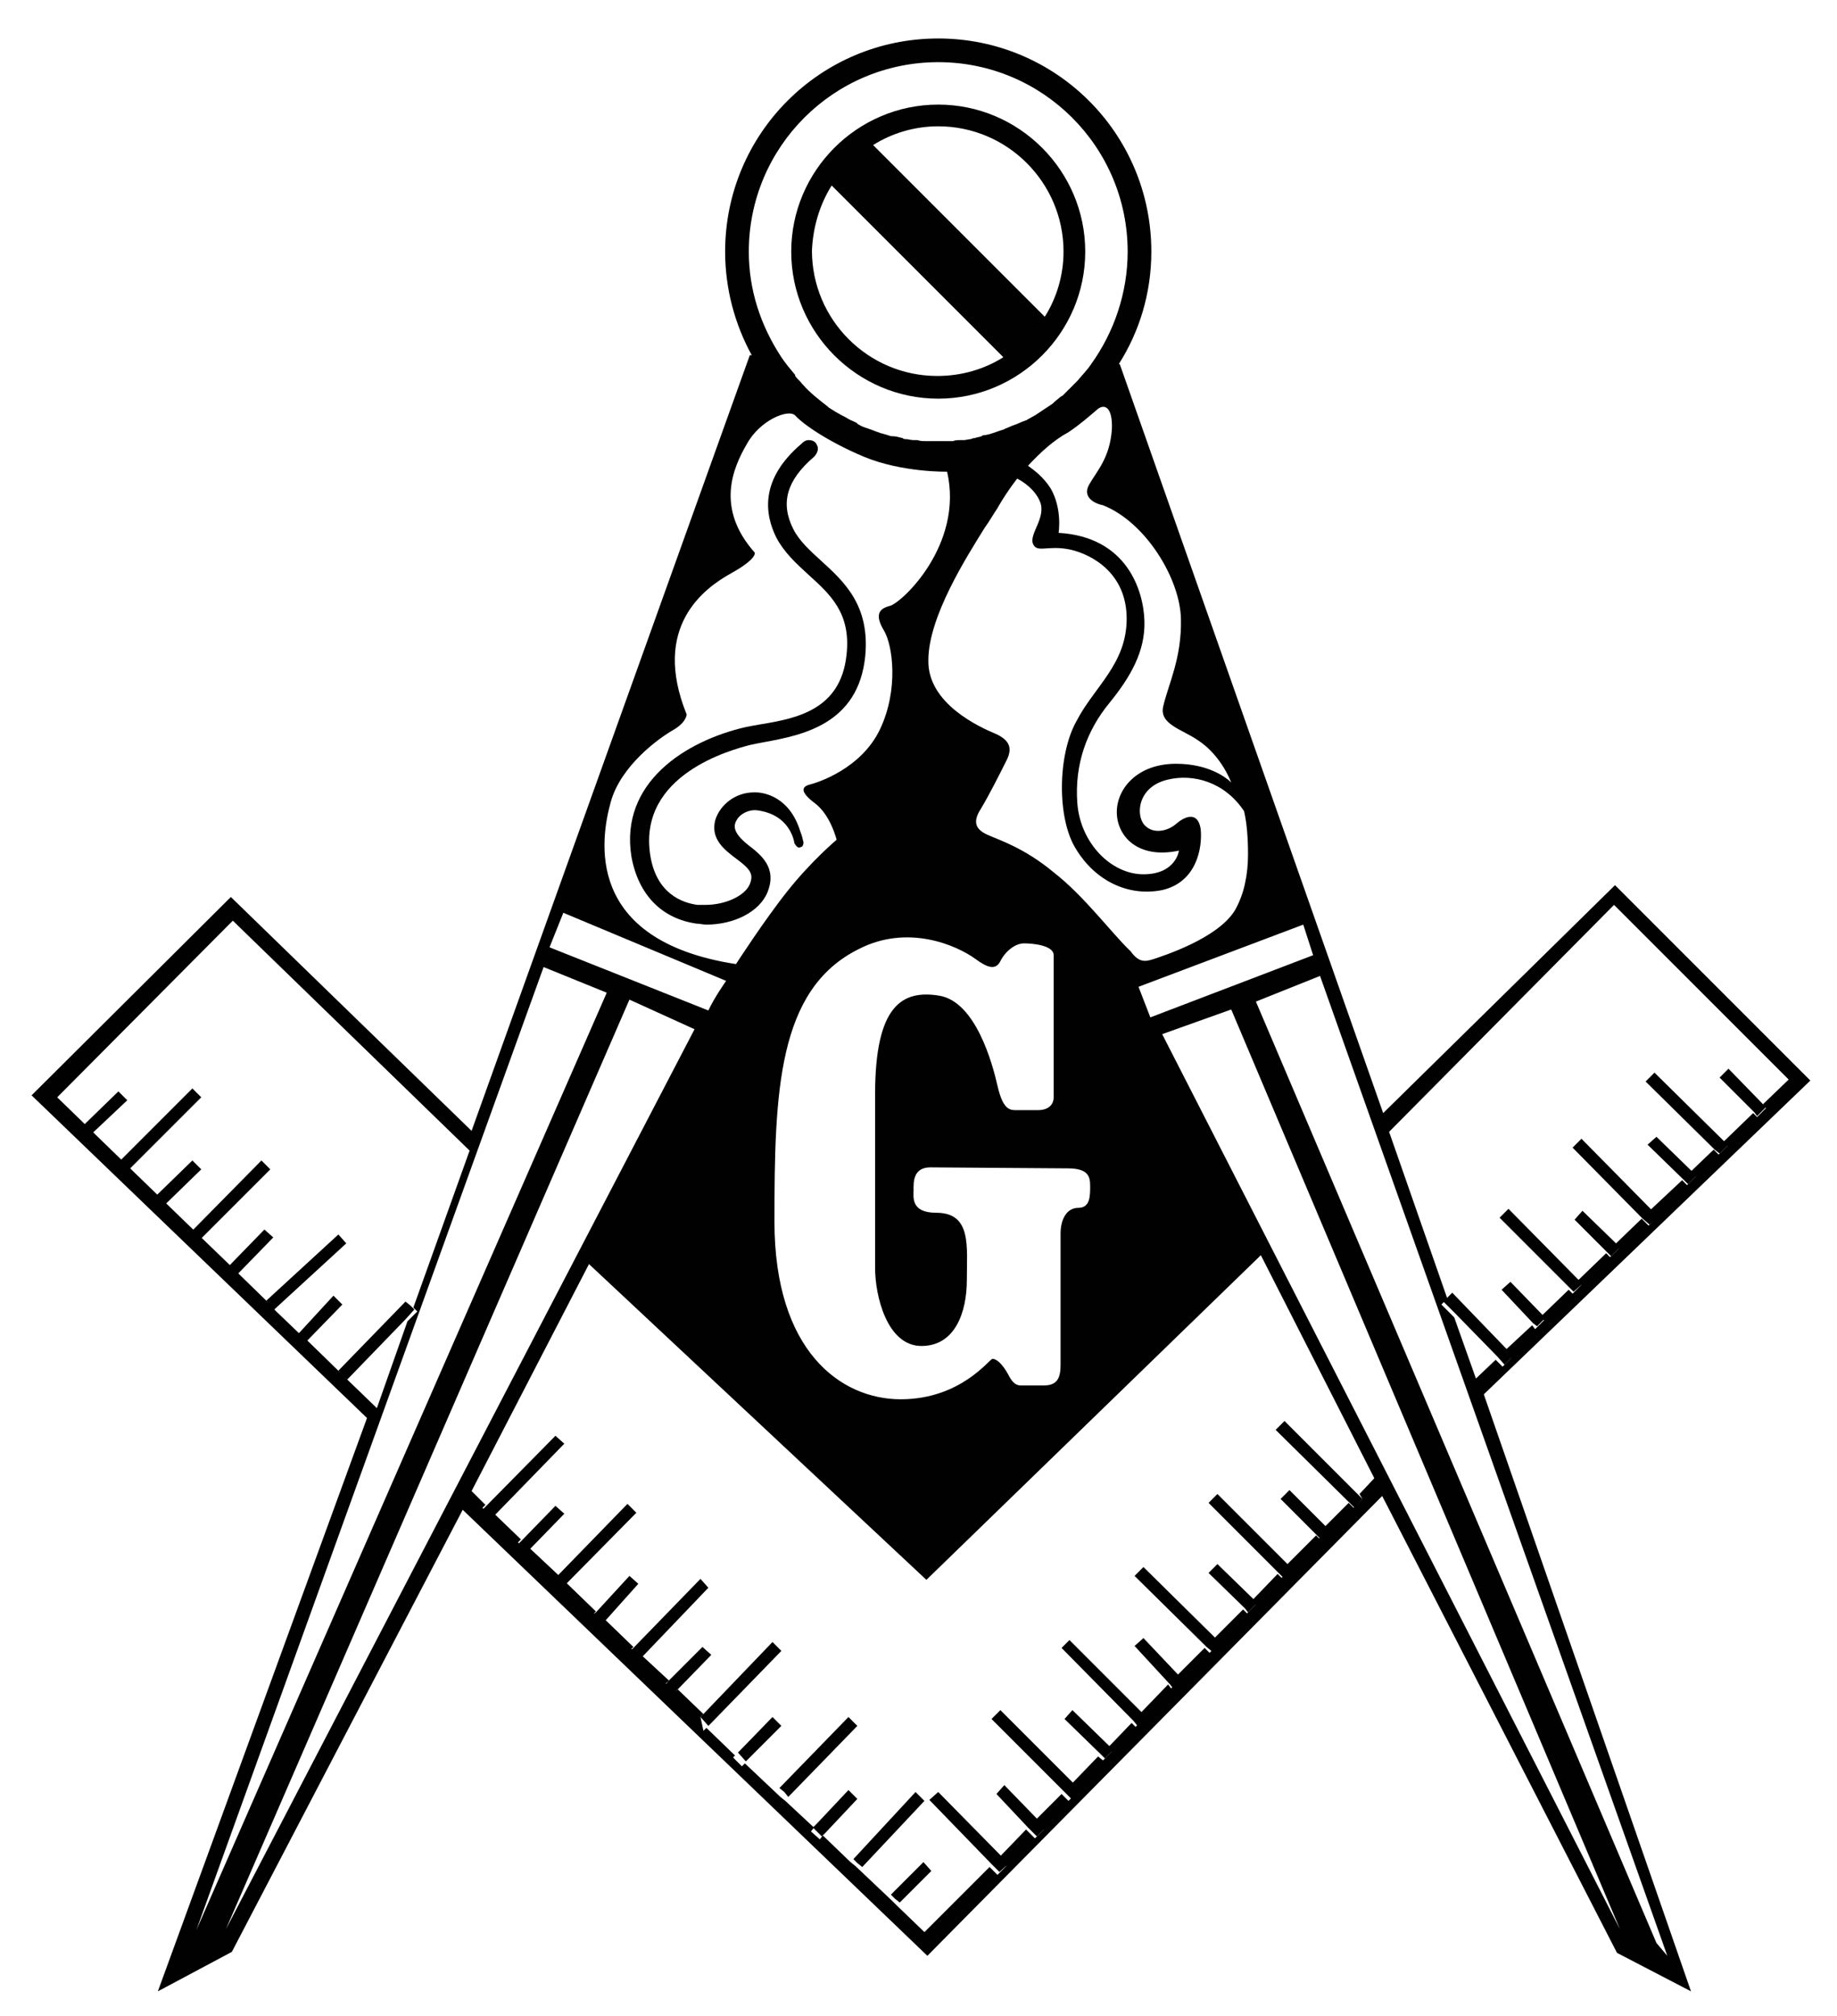 <?xml version="1.0" encoding="utf-8"?>
<!-- Generator: Adobe Illustrator 25.2.3, SVG Export Plug-In . SVG Version: 6.00 Build 0)  -->
<svg version="1.1" id="Layer_1" xmlns="http://www.w3.org/2000/svg" xmlns:xlink="http://www.w3.org/1999/xlink" x="0px" y="0px"
	 viewBox="0 0 186.2 204.3" style="enable-background:new 0 0 186.2 204.3;" xml:space="preserve">
<style type="text/css">
	.st0{fill:none;}
	.st1{fill:#010101;}
</style>
<g>
	<polygon class="st0" points="41.1,131.9 41.6,132.3 47.3,116.4 23.2,93.1 5.5,111.1 8.9,114.4 8.5,114 12,110.6 12.9,111.5 
		9.4,114.8 12.7,118 12.2,117.6 19.5,110.3 20.4,111.2 13.1,118.5 16.3,121.6 15.9,121.1 19.5,117.6 20.4,118.5 16.8,122 20,125.1 
		19.5,124.7 26.5,117.6 27.4,118.5 20.4,125.5 23.2,128.3 26.8,124.6 27.7,125.4 24.1,129.1 23.7,128.7 27.4,132.3 27,131.8 
		34.3,125.1 35.1,126 27.8,132.7 30.3,135.1 33.8,131.3 34.7,132.2 31.1,135.9 30.7,135.5 34.7,139.4 34.3,138.9 	"/>
	<polygon class="st0" points="147.2,131 152.7,136.7 155.4,134.1 152.2,130.7 153.1,129.9 156.3,133.2 159.1,130.5 152,123.4 
		152.9,122.5 160,129.7 162.9,126.9 159.6,123.6 160.4,122.7 163.8,126 166.5,123.5 159.4,116.3 160.3,115.4 167.4,122.6 
		170.6,119.5 167,116 167.9,115.2 171.5,118.7 173.8,116.5 166.8,109.6 167.7,108.7 174.7,115.6 177.8,112.7 174.3,109.2 
		175.2,108.3 178.7,111.9 181.3,109.4 163.6,91.7 141,114.4 146.9,131.3 	"/>
	<polygon class="st0" points="41.1,133.7 35.2,139.8 37.9,142.5 	"/>
	<polygon class="st0" points="116.6,103.1 133.1,96.8 132.1,93.6 115.4,99.9 	"/>
	<polygon class="st0" points="63.8,101.4 22.9,195.5 70.4,104.3 	"/>
	<polygon class="st0" points="55.1,98 20,195.5 61.5,100.5 	"/>
	<polygon class="st0" points="149.8,139.5 151.8,137.5 147.6,133.2 	"/>
	<path class="st0" d="M80.5,37.9C80.5,37.9,80.5,37.9,80.5,37.9c0.3,0.3,0.5,0.6,0.7,0.8c0,0,0.1,0.1,0.1,0.1
		c0.8,0.8,1.6,1.5,2.5,2.2c0,0,0.1,0.1,0.1,0.1c0.3,0.2,0.5,0.4,0.8,0.5c0.1,0,0.1,0.1,0.2,0.1c0.3,0.2,0.6,0.4,0.9,0.5c0,0,0,0,0,0
		c0.3,0.2,0.7,0.4,1,0.5c0,0,0.1,0,0.1,0.1c0.3,0.1,0.6,0.3,0.9,0.4c0.1,0,0.2,0.1,0.3,0.1c0.3,0.1,0.5,0.2,0.8,0.3
		c0.1,0,0.2,0.1,0.3,0.1c0.3,0.1,0.6,0.2,1,0.3c0,0,0.1,0,0.1,0c0.4,0.1,0.7,0.2,1.1,0.2c0.1,0,0.2,0,0.3,0.1c0.3,0,0.5,0.1,0.8,0.1
		c0.1,0,0.2,0,0.4,0c0.3,0,0.5,0.1,0.8,0.1c0.1,0,0.2,0,0.3,0c0.4,0,0.8,0,1.1,0c0.4,0,0.7,0,1.1,0c0.1,0,0.2,0,0.3,0
		c0.2,0,0.5,0,0.7-0.1c0.1,0,0.3,0,0.4,0c0.2,0,0.5-0.1,0.7-0.1c0.1,0,0.3,0,0.4-0.1c0.2,0,0.5-0.1,0.7-0.2c0.1,0,0.2,0,0.3-0.1
		c0.7-0.2,1.4-0.4,2-0.6c0.1,0,0.2-0.1,0.2-0.1c0.3-0.1,0.5-0.2,0.7-0.3c0.1,0,0.2-0.1,0.3-0.1c0.2-0.1,0.5-0.2,0.7-0.3
		c0.1,0,0.2-0.1,0.3-0.1c0.2-0.1,0.5-0.3,0.7-0.4c0.1,0,0.1-0.1,0.2-0.1c0.6-0.4,1.2-0.8,1.8-1.2c0,0,0,0,0.1-0.1
		c0.3-0.2,0.5-0.4,0.7-0.6c0.1,0,0.1-0.1,0.2-0.1c0.2-0.2,0.4-0.4,0.6-0.6c0,0,0.1-0.1,0.1-0.1c0.2-0.2,0.4-0.4,0.7-0.7
		c0,0,0.1-0.1,0.1-0.1c0.5-0.5,1-1.1,1.4-1.7c2.3-3.2,3.7-7.1,3.7-11.4c0-10.6-8.6-19.2-19.2-19.2c-10.6,0-19.2,8.6-19.2,19.2
		c0,3.9,1.2,7.5,3.2,10.5C79.5,36.7,80,37.3,80.5,37.9z M95.1,10.6c8.2,0,14.9,6.7,14.9,14.9c0,8.2-6.7,14.9-14.9,14.9
		c-8.2,0-14.9-6.7-14.9-14.9C80.2,17.3,86.9,10.6,95.1,10.6z"/>
	<path class="st0" d="M95.1,38.2c2.5,0,4.8-0.7,6.7-1.9L84.3,18.8c-1.2,1.9-1.9,4.2-1.9,6.7C82.4,32.5,88.1,38.2,95.1,38.2z"/>
	<path class="st0" d="M107.7,25.5c0-7-5.7-12.7-12.7-12.7c-2.4,0-4.7,0.7-6.6,1.9l17.4,17.4C107.1,30.2,107.7,27.9,107.7,25.5z"/>
	<path class="st0" d="M116.6,97.2c0.9-0.3,6.6-2.1,8.3-5c0.4-0.7,0.8-1.7,1-2.7c0,0,0,0,0,0c0.2-0.9,0.3-1.9,0.3-2.9
		c0-1.6-0.1-3.1-0.4-4.4c-2-2.9-5.2-3.7-7.7-3.2c-3,0.7-3.3,3.6-2.4,4.6c0.9,1,2.4,0.6,3.2-0.1c0.8-0.7,2.3-1.4,2.5,0.5
		c0.3,1.9-0.4,5.4-3.9,6.2c-3.5,0.8-6.8-0.9-8.7-4.1c-1.9-3.1-1.8-9.6,0-13c1.9-3.4,5.1-5.7,5.1-10.4c0-4.6-3.5-6.5-5.7-7
		c-2.2-0.5-3.4,0.4-3.8-0.6c-0.4-1,1.4-2.7,0.7-4.3c-0.5-1.2-1.7-1.9-2.3-2.3c-1.2,1.6-2,3-2,3l0,0c-0.4,0.6-0.9,1.2-1.3,2
		c-1.8,2.9-5.6,9-5.7,13.4c0,4.4,5.3,6.8,6.9,7.5c1.7,0.7,1.5,1.7,0.9,2.9c-0.6,1.1-1.6,3.2-2.5,4.7c-0.9,1.5-0.4,2.1,0.7,2.6
		c1.1,0.5,3.7,1.3,6.7,3.8c3,2.5,5.9,6.2,7.4,8.1C115.1,97.5,115.6,97.6,116.6,97.2z"/>
	<path class="st0" d="M95.2,101.4c3.7,0.6,5.4,6.8,5.9,9.1c0.5,2.2,1,2.5,1.8,2.5c0.7,0,1.3,0,2.3,0c0.9,0,1.6-0.5,1.6-1.3
		s0-13,0-14.4c0-1-2-1.2-3-1.2c-0.9,0-1.9,0.8-2.4,1.8c-0.5,1-1.3,0.6-2.5-0.2c-1.9-1.5-6.9-3.7-11.9-1c-8.3,4.1-8.5,14.4-8.5,27.6
		c0,13.1,6.6,18,12.8,18c6.1,0,9-4.1,9.3-4.1c0.3,0,0.9,0.4,1.6,1.6c0.6,1.1,1.1,1.1,1.5,1.1c0.4,0,0.7,0,2.1,0
		c1.4,0,1.7-0.8,1.7-2.1c0-1.3,0-12,0-13.3c0-1.3,0.6-2.6,1.8-2.6c1.2,0,1.2-1.2,1.2-2.2c0-1-0.2-1.8-2.3-1.8
		c-2.1,0-12.1-0.1-13.9-0.1c-1.8,0-1.7,1.6-1.7,2.3c0,0.7-0.4,2.3,2.3,2.3c3.6,0,3.1,3.4,3.1,6.8c0,3.4-1.2,6.7-4.6,6.7
		c-3.4,0-4.6-4.6-4.6-7.5s0-8.5,0-17.6C88.7,102.3,91.5,100.8,95.2,101.4z"/>
	<path class="st0" d="M73.6,99.5l-16.5-6.9l-1.4,3.5l16.1,6.4C72.4,101.2,73.6,99.5,73.6,99.5z"/>
	<path class="st0" d="M74.6,97.6c0,0,2.9-4.5,5.3-7.5c2.4-3,4.9-5.1,4.9-5.1s-0.7-2.5-2.2-3.7c-1.6-1.2-1.3-1.8-0.5-1.9
		c0.8-0.2,5.1-1.6,7.1-5.6c1.9-4,1.3-8.5,0.4-10c-0.9-1.5-0.6-2.2,0.6-2.5c1.2-0.3,7.5-6.2,5.8-13.6c0,0-4.5,0.1-8.4-1.5
		c-3.9-1.6-6.3-3.5-7-4.2c-0.7-0.8-3.6,0.5-4.9,2.9c-1.3,2.4-3.2,6.5,0.8,11c0,0,0.3,0.6-2.4,2.1c-2.7,1.5-8,5.4-4.5,14.3
		c0,0,0,0.8-1.4,1.6c-1.4,0.8-5.3,3.6-6.3,7.3C60.9,84.9,59.1,95.3,74.6,97.6z M75.7,73.8c0.5-0.1,1-0.2,1.6-0.3
		c3.6-0.7,8.1-1.5,8.7-7c0.4-4.2-1.7-6.1-3.9-8.2c-1.2-1.1-2.4-2.2-3.2-3.7c-1.2-2.3-1.8-5.9,2.5-9.5c0.3-0.2,0.5-0.4,0.8-0.4
		c0.3,0,0.6,0.2,0.8,0.5c0.1,0.3,0.1,0.8-0.3,1.2c-2.7,2.3-3.4,4.7-2.1,7.3c0.6,1.2,1.7,2.1,2.8,3.2c2.4,2.1,5.1,4.6,4.5,9.7
		c-0.7,6.9-6.4,8-10.2,8.7c-0.6,0.1-1,0.2-1.5,0.3c-1.9,0.4-11.3,3-10.1,11.1c0.6,4,3.3,4.9,4.8,5.1c0.2,0,0.5,0,0.8,0
		c2,0,4-0.9,4.5-2.1c0.4-1,0.1-1.5-1.4-2.6c-1.1-0.9-2.6-2-2.1-3.9c0.5-1.7,2.1-2.8,3.9-2.8c0.1,0,0.1,0,0.2,0
		c0.8,0,3.4,0.4,4.5,3.9c0.1,0.3,0.2,0.5,0.3,1c0,0.2,0,0.4-0.1,0.6c-0.1,0.1-0.2,0.1-0.3,0.1c-0.1,0-0.4-0.1-0.5-0.5l0-0.1
		c-0.2-0.9-1-2.9-3.9-3.2l-0.1,0c-0.7,0-1.3,0.3-1.7,0.8c-0.5,0.7-0.5,1.4,1,2.7c1.3,1,3,2.3,2,4.8c-0.8,1.9-3.3,3.3-6.2,3.3
		c-0.3,0-0.7,0-1-0.1c-3.5-0.4-5.9-2.9-6.4-6.7C63,79.4,69.6,75.1,75.7,73.8z"/>
	<path class="st0" d="M110.3,49c0.8-1.4,2.1-2.7,2.3-5.6c0.2-2.3-0.8-2.7-1.6-1.9c-0.5,0.5-1.6,1.4-2.8,2.2c-1.5,0.8-3,2.1-4.1,3.4
		c0.7,0.4,1.6,1.1,2.3,2.3c1.3,2,0.8,4.5,0.8,4.5c6.9,0.4,8.6,5.8,8.7,8.9c0.1,3.1-1.4,5.8-3.6,8.4c-2.2,2.7-3.4,6.1-3.2,10.1
		c0.3,4,3.4,7.2,6.7,7.2c3.3,0,3.6-2.4,3.6-2.4c-4.2,0.9-6.3-1.5-6.3-3.9c0-2.4,2.1-4.8,6-4.9c3.3,0,5.1,1.4,5.6,1.9
		c-1-2.2-2.3-3.7-3.4-4.3c-1.6-1-3.9-1.5-3.5-3.4c0.5-2.2,1.9-4.8,1.8-8.9c-0.1-4-3.6-9.8-8-11.6C111,50.9,109.5,50.4,110.3,49z"/>
	<polygon class="st0" points="127.7,127.3 93.8,160.3 59.6,128.3 47.7,151.3 49.2,152.7 56.3,145.5 57.2,146.3 50.1,153.6 
		52.8,156.2 56.3,152.6 57.2,153.4 53.7,157 56.9,160.1 56.5,159.7 63.6,152.4 64.5,153.3 57.4,160.5 60.4,163.4 63.8,159.7 
		64.7,160.5 61.3,164.3 64.2,167 71,160 71.8,160.9 65.1,167.9 67.7,170.4 71.2,166.9 72.1,167.7 68.6,171.3 71.2,173.8 78.3,166.4 
		79.2,167.3 72.1,174.6 75,177.4 78.3,174 79.2,174.9 75.9,178.2 79.5,181.6 79,181.2 86,174 86.9,174.9 79.9,182.1 82.8,184.8 
		86,181.4 86.9,182.3 83.7,185.7 86.5,188.4 92.8,181.6 93.7,182.5 87.4,189.2 86.9,188.8 90.7,192.4 90.3,192 93.6,188.7 
		94.4,189.6 91.2,192.8 94,195.5 100.5,188.9 94.2,182.4 95.1,181.6 101.4,188 104.2,185.2 101,181.8 101.8,180.9 105.1,184.3 
		107.8,181.5 100.5,174.2 101.4,173.3 108.7,180.6 111.6,177.8 107.9,174.2 108.7,173.3 112.4,176.9 114.9,174.4 107.6,167 
		108.4,166.2 115.8,173.6 118.6,170.7 115,166.8 115.9,166 119.5,169.8 122.3,166.9 115,159.7 115.9,158.8 123.2,166 126.2,163 
		122.5,159.4 123.4,158.5 127.1,162.1 129.7,159.5 122.5,152.3 123.4,151.4 130.6,158.6 133.5,155.6 129.8,151.9 130.7,151 
		134.4,154.7 136.8,152.3 129.3,144.9 130.2,144 137.7,151.5 139.2,149.9 	"/>
	<polygon class="st0" points="117.8,104.8 164.2,195.5 124.8,102.3 	"/>
	<polygon class="st0" points="127.3,101.5 167.9,196.9 169,198.2 133.8,98.9 	"/>
	<path class="st1" d="M183.5,109.5l-19.8-19.8l-23.5,23.1l-26.7-75.9l-0.1,0c2.1-3.3,3.3-7.2,3.3-11.4c0-12-9.7-21.6-21.6-21.6
		c-12,0-21.6,9.7-21.6,21.6c0,3.8,1,7.4,2.7,10.5L76,36l-28.2,78.6L23.4,90.9L3.2,111l34,32.7L16,201.8l7.5-4L46.9,153L94,198.2
		l46.1-46.6l23.8,46.3l7.5,3.9l-21-60.5L183.5,109.5z M163.6,91.7l17.7,17.7l-2.6,2.5l0.3,0.4l-0.9,0.9l-0.4-0.4l-3,2.9l0.4,0.4
		l-0.9,0.9l-0.5-0.5l-2.3,2.2l0.5,0.5l-0.9,0.9l-0.5-0.5l-3.2,3l0.7,0.7l-0.9,0.9l-0.7-0.7l-2.7,2.6l0.4,0.4l-0.9,0.9l-0.4-0.4
		l-2.9,2.8l0.4,0.4l-0.9,0.9l-0.4-0.4l-2.8,2.7l0.3,0.4l-0.9,0.9l-0.3-0.4l-2.8,2.6l0.7,0.7l-0.9,0.9l-0.7-0.7l-2,1.9l-2.2-6.2
		l-1.3-1.3l0.6-0.6l-5.9-16.9L163.6,91.7z M133.1,96.8l-16.5,6.3l-1.2-3.1l16.7-6.3L133.1,96.8z M93.4,136.4c3.4,0,4.6-3.4,4.6-6.7
		c0-3.4,0.5-6.8-3.1-6.8c-2.6,0-2.3-1.6-2.3-2.3c0-0.7-0.1-2.3,1.7-2.3c1.8,0,11.8,0.1,13.9,0.1c2.1,0,2.3,0.8,2.3,1.8
		c0,1,0,2.2-1.2,2.2c-1.2,0-1.8,1.2-1.8,2.6c0,1.3,0,12,0,13.3c0,1.3-0.3,2.1-1.7,2.1c-1.4,0-1.7,0-2.1,0c-0.4,0-0.9,0.1-1.5-1.1
		c-0.6-1.1-1.2-1.6-1.6-1.6c-0.3,0-3.2,4.1-9.3,4.1c-6.1,0-12.8-4.9-12.8-18c0-13.1,0.3-23.5,8.5-27.6c5-2.6,10-0.4,11.9,1
		c1.1,0.8,2,1.2,2.5,0.2c0.5-1,1.5-1.8,2.4-1.8c0.9,0,3,0.2,3,1.2c0,1.5,0,13.6,0,14.4s-0.6,1.3-1.6,1.3c-0.9,0-1.6,0-2.3,0
		c-0.7,0-1.3-0.3-1.8-2.5c-0.5-2.2-2.2-8.5-5.9-9.1c-3.7-0.6-6.5,0.9-6.5,10c0,9.1,0,14.8,0,17.6S89.9,136.4,93.4,136.4z
		 M106.8,88.4c-3-2.5-5.6-3.3-6.7-3.8c-1.1-0.5-1.6-1.2-0.7-2.6c0.9-1.5,1.9-3.5,2.5-4.7c0.6-1.1,0.8-2.1-0.9-2.9
		c-1.7-0.7-7-3.1-6.9-7.5c0-4.4,3.9-10.5,5.7-13.4c0.5-0.7,0.9-1.4,1.3-2l0,0c0,0,0.7-1.3,2-3c0.6,0.3,1.8,1.1,2.3,2.3
		c0.7,1.6-1.1,3.3-0.7,4.3c0.4,1,1.5,0.1,3.8,0.6c2.2,0.5,5.7,2.4,5.7,7c0,4.6-3.3,6.9-5.1,10.4c-1.9,3.4-2,9.9,0,13
		c1.9,3.1,5.2,4.8,8.7,4.1c3.5-0.8,4.1-4.3,3.9-6.2c-0.3-1.9-1.7-1.2-2.5-0.5c-0.8,0.7-2.3,1.1-3.2,0.1c-0.9-1-0.7-3.9,2.4-4.6
		c2.5-0.6,5.7,0.2,7.7,3.2c0.3,1.3,0.4,2.8,0.4,4.4c0,1-0.1,2-0.3,2.9c0,0,0,0,0,0c-0.2,1-0.6,2-1,2.7c-1.7,2.9-7.4,4.7-8.3,5
		c-0.9,0.3-1.5,0.3-2.3-0.8C112.7,94.6,109.9,90.8,106.8,88.4z M119.7,62.7c0.1,4-1.3,6.7-1.8,8.9c-0.4,1.8,1.9,2.3,3.5,3.4
		c1.1,0.7,2.5,2.1,3.4,4.3c-0.5-0.5-2.3-1.9-5.6-1.9c-3.9,0-6,2.5-6,4.9c0,2.4,2.1,4.8,6.3,3.9c0,0-0.3,2.4-3.6,2.4
		c-3.3,0-6.4-3.2-6.7-7.2c-0.3-4,1-7.4,3.2-10.1c2.2-2.7,3.7-5.3,3.6-8.4c-0.1-3.1-1.8-8.5-8.7-8.9c0,0,0.4-2.4-0.8-4.5
		c-0.7-1.1-1.6-1.8-2.3-2.3c1.2-1.3,2.6-2.6,4.1-3.4c1.2-0.8,2.2-1.7,2.8-2.2c0.8-0.8,1.7-0.4,1.6,1.9c-0.2,2.9-1.5,4.2-2.3,5.6
		c-0.8,1.4,0.8,2,1.4,2.1C116.1,52.9,119.6,58.6,119.7,62.7z M75.9,25.5c0-10.6,8.6-19.2,19.2-19.2c10.6,0,19.2,8.6,19.2,19.2
		c0,4.2-1.4,8.2-3.7,11.4c-0.4,0.6-0.9,1.1-1.4,1.7c0,0-0.1,0.1-0.1,0.1c-0.2,0.2-0.4,0.4-0.7,0.7c0,0-0.1,0.1-0.1,0.1
		c-0.2,0.2-0.4,0.4-0.6,0.6c-0.1,0-0.1,0.1-0.2,0.1c-0.2,0.2-0.5,0.4-0.7,0.6c0,0,0,0-0.1,0.1c-0.6,0.4-1.2,0.8-1.8,1.2
		c-0.1,0-0.1,0.1-0.2,0.1c-0.2,0.1-0.5,0.3-0.7,0.4c-0.1,0-0.2,0.1-0.3,0.1c-0.2,0.1-0.5,0.2-0.7,0.3c-0.1,0-0.2,0.1-0.3,0.1
		c-0.2,0.1-0.5,0.2-0.7,0.3c-0.1,0-0.2,0.1-0.2,0.1c-0.7,0.2-1.3,0.5-2,0.6c-0.1,0-0.2,0-0.3,0.1c-0.2,0.1-0.5,0.1-0.7,0.2
		c-0.1,0-0.2,0-0.4,0.1c-0.2,0-0.5,0.1-0.7,0.1c-0.1,0-0.3,0-0.4,0c-0.2,0-0.5,0-0.7,0.1c-0.1,0-0.2,0-0.3,0c-0.4,0-0.7,0-1.1,0
		c-0.4,0-0.8,0-1.1,0c-0.1,0-0.2,0-0.3,0c-0.3,0-0.5,0-0.8-0.1c-0.1,0-0.2,0-0.4,0c-0.3,0-0.5-0.1-0.8-0.1c-0.1,0-0.2,0-0.3-0.1
		c-0.4-0.1-0.7-0.2-1.1-0.2c0,0-0.1,0-0.1,0c-0.3-0.1-0.6-0.2-1-0.3c-0.1,0-0.2-0.1-0.3-0.1c-0.3-0.1-0.5-0.2-0.8-0.3
		c-0.1,0-0.2-0.1-0.3-0.1c-0.3-0.1-0.6-0.2-0.9-0.4c0,0-0.1,0-0.1-0.1c-0.3-0.2-0.7-0.3-1-0.5c0,0,0,0,0,0c-0.3-0.2-0.6-0.3-0.9-0.5
		c-0.1,0-0.1-0.1-0.2-0.1c-0.3-0.2-0.5-0.3-0.8-0.5c0,0-0.1-0.1-0.1-0.1c-0.9-0.7-1.8-1.4-2.5-2.2c0,0-0.1-0.1-0.1-0.1
		c-0.2-0.3-0.5-0.5-0.7-0.8c0,0,0,0,0-0.1c-0.5-0.6-1-1.2-1.4-1.8C77.1,33,75.9,29.4,75.9,25.5z M61.9,81.3c1-3.7,4.9-6.5,6.3-7.3
		c1.4-0.8,1.4-1.6,1.4-1.6c-3.6-8.9,1.8-12.8,4.5-14.3c2.7-1.5,2.4-2.1,2.4-2.1c-4-4.5-2.2-8.6-0.8-11c1.3-2.4,4.2-3.6,4.9-2.9
		c0.7,0.8,3.2,2.6,7,4.2c3.9,1.6,8.4,1.5,8.4,1.5c1.7,7.4-4.6,13.3-5.8,13.6c-1.2,0.3-1.5,1-0.6,2.5c0.9,1.5,1.5,6-0.4,10
		c-1.9,4-6.3,5.4-7.1,5.6c-0.8,0.2-1.1,0.7,0.5,1.9c1.6,1.2,2.2,3.7,2.2,3.7s-2.5,2.1-4.9,5.1c-2.4,3-5.3,7.5-5.3,7.5
		C59.1,95.3,60.9,84.9,61.9,81.3z M57.1,92.5l16.5,6.9c0,0-1.2,1.7-1.8,3l-16.1-6.4L57.1,92.5z M35.2,139.8l-0.4-0.4l-4-3.9
		l-0.5-0.4h0l-2.4-2.3l0,0l-0.4-0.5l-3.7-3.6l-0.4-0.4l0,0l-2.8-2.7l0,0l-0.4-0.4l-3.2-3.1l0,0l-0.4-0.4l-3.2-3.1l0,0l-0.4-0.4
		l-3.3-3.2l0,0l-0.4-0.4l-3.5-3.4l17.8-17.9l24,23.3l-5.7,15.9l0.4,0.4l-1,1l-3.1,8.8L35.2,139.8L35.2,139.8z M55.1,98l6.4,2.6
		l-41.6,95L55.1,98z M22.9,195.5l40.9-94.2l6.6,3L22.9,195.5z M138.1,151.9l-0.9,0.9l-0.5-0.5l-2.4,2.4l0.3,0.3l-0.9,0.9l-0.3-0.3
		l-3,3l0.4,0.4l-0.9,0.9l-0.4-0.4l-2.6,2.7l0.4,0.4l-0.9,0.9l-0.4-0.4l-3,3l0.5,0.5l-0.9,0.9l-0.5-0.5l-2.9,2.9l0.4,0.4l-0.9,0.8
		l-0.3-0.4l-2.8,2.9l0.4,0.5l-0.9,0.9l-0.4-0.4l-2.4,2.5l0.4,0.4l-0.9,0.9l-0.5-0.4l-2.8,2.9l0.7,0.7l-0.9,0.9l-0.7-0.7l-2.7,2.7
		l0.9,0.9l-0.9,0.9l-0.9-0.9l-2.8,2.9l0.8,0.8l-0.9,0.9l-0.8-0.8l-6.6,6.6l-2.8-2.7l0,0l-0.4-0.4l-3.8-3.6l-0.5-0.4l0,0l-2.8-2.7
		l-0.3,0.4l-0.9-0.8l0.3-0.4l-2.9-2.7l0,0l-0.5-0.4l-3.6-3.4l-0.3,0.3l-0.9-0.9l0.2-0.2l-2.9-2.8l-0.3,0.3L71,174l0.3-0.3l-2.6-2.5
		l-0.3,0.3l-0.9-0.9l0.3-0.3l-2.7-2.5l-0.2,0.2l-0.9-0.9l0.2-0.2l-2.9-2.8l-0.2,0.2l-0.9-0.8l0.2-0.2l-3-2.9l0,0l-0.5-0.5l-3.2-3
		l-0.3,0.3l-0.9-0.9l0.3-0.3l-2.7-2.6l-0.3,0.3l-0.9-0.9l0.3-0.3l-1.4-1.4l11.9-23l34.2,32l33.9-32.9l11.5,22.6l-1.5,1.6
		L138.1,151.9z M117.8,104.8l7-2.5l39.4,93.2L117.8,104.8z M169,198.2l-1.1-1.3l-40.6-95.4l6.5-2.6L169,198.2z"/>
	<path class="st1" d="M95.1,40.4c8.2,0,14.9-6.7,14.9-14.9c0-8.2-6.7-14.9-14.9-14.9c-8.2,0-14.9,6.7-14.9,14.9
		C80.2,33.7,86.9,40.4,95.1,40.4z M95.1,12.8c7,0,12.7,5.7,12.7,12.7c0,2.4-0.7,4.7-1.9,6.6L88.5,14.7
		C90.4,13.5,92.7,12.8,95.1,12.8z M84.3,18.8l17.4,17.4c-1.9,1.2-4.2,1.9-6.7,1.9c-7,0-12.7-5.7-12.7-12.7
		C82.4,23,83.1,20.7,84.3,18.8z"/>
	<polygon class="st1" points="174.3,109.2 177.8,112.7 178.1,113.1 179,112.2 178.7,111.9 175.2,108.3 	"/>
	<polygon class="st1" points="166.8,109.6 173.8,116.5 174.3,116.9 175.2,116 174.7,115.6 167.7,108.7 	"/>
	<polygon class="st1" points="167,116 170.6,119.5 171.1,120 172,119.1 171.5,118.7 167.9,115.2 	"/>
	<polygon class="st1" points="159.4,116.3 166.5,123.5 167.2,124.1 168.1,123.3 167.4,122.6 160.3,115.4 	"/>
	<polygon class="st1" points="159.6,123.6 162.9,126.9 163.3,127.3 164.2,126.4 163.8,126 160.4,122.7 	"/>
	<polygon class="st1" points="152,123.4 159.1,130.5 159.5,130.9 160.4,130.1 160,129.7 152.9,122.5 	"/>
	<polygon class="st1" points="152.2,130.7 155.4,134.1 155.8,134.4 156.7,133.5 156.3,133.2 153.1,129.9 	"/>
	<polygon class="st1" points="146.9,131.3 146.3,131.9 147.6,133.2 151.8,137.5 152.5,138.3 153.4,137.4 152.7,136.7 147.2,131 	"/>
	<polygon class="st1" points="129.3,144.9 136.8,152.3 137.3,152.8 138.1,151.9 137.7,151.5 130.2,144 	"/>
	<polygon class="st1" points="129.8,151.9 133.5,155.6 133.9,156 134.7,155.1 134.4,154.7 130.7,151 	"/>
	<polygon class="st1" points="122.5,152.3 129.7,159.5 130.1,159.9 130.9,159 130.6,158.6 123.4,151.4 	"/>
	<polygon class="st1" points="122.5,159.4 126.2,163 126.5,163.4 127.4,162.5 127.1,162.1 123.4,158.5 	"/>
	<polygon class="st1" points="115,159.7 122.3,166.9 122.9,167.4 123.8,166.5 123.2,166 115.9,158.8 	"/>
	<polygon class="st1" points="115,166.8 118.6,170.7 118.9,171.1 119.8,170.2 119.5,169.8 115.9,166 	"/>
	<polygon class="st1" points="107.6,167 114.9,174.4 115.3,174.9 116.2,174 115.8,173.6 108.4,166.2 	"/>
	<polygon class="st1" points="107.9,174.2 111.6,177.8 112,178.2 112.9,177.3 112.4,176.9 108.7,173.3 	"/>
	<polygon class="st1" points="100.5,174.2 107.8,181.5 108.6,182.3 109.5,181.4 108.7,180.6 101.4,173.3 	"/>
	<polygon class="st1" points="101,181.8 104.2,185.2 105.1,186.1 106,185.2 105.1,184.3 101.8,180.9 	"/>
	<polygon class="st1" points="93.6,188.7 90.3,192 90.7,192.4 91.2,192.8 91.2,192.8 94.4,189.6 	"/>
	<polygon class="st1" points="93.7,182.5 92.8,181.6 86.5,188.4 86.5,188.4 86.9,188.8 87.4,189.2 	"/>
	<polygon class="st1" points="86,181.4 82.8,184.8 82.4,185.2 83.3,186.1 83.7,185.7 86.9,182.3 	"/>
	<polygon class="st1" points="86,174 79,181.2 79.5,181.6 79.9,182.1 79.9,182.1 86.9,174.9 	"/>
	<polygon class="st1" points="78.3,174 75,177.4 74.8,177.6 75.6,178.5 75.9,178.2 79.2,174.9 	"/>
	<polygon class="st1" points="78.3,166.4 71.2,173.8 71,174 71.8,174.9 72.1,174.6 79.2,167.3 	"/>
	<polygon class="st1" points="71.2,166.9 67.7,170.4 67.5,170.7 68.4,171.6 68.6,171.3 72.1,167.7 	"/>
	<polygon class="st1" points="71,160 64.2,167 64,167.2 64.9,168.1 65.1,167.9 71.8,160.9 	"/>
	<polygon class="st1" points="63.8,159.7 60.4,163.4 60.1,163.6 61,164.5 61.3,164.3 64.7,160.5 	"/>
	<polygon class="st1" points="63.6,152.4 56.5,159.7 56.9,160.1 57.4,160.5 57.4,160.5 64.5,153.3 	"/>
	<polygon class="st1" points="56.3,152.6 52.8,156.2 52.5,156.5 53.4,157.3 53.7,157 57.2,153.4 	"/>
	<polygon class="st1" points="56.3,145.5 49.2,152.7 48.9,153 49.8,153.9 50.1,153.6 57.2,146.3 	"/>
	<polygon class="st1" points="42,132.7 41.6,132.3 41.1,131.9 34.3,138.9 34.7,139.4 35.2,139.8 35.2,139.8 41.1,133.7 	"/>
	<polygon class="st1" points="34.7,132.2 33.8,131.3 30.3,135.1 30.2,135.1 30.7,135.5 31.1,135.9 	"/>
	<polygon class="st1" points="34.3,125.1 27,131.8 27.4,132.3 27.8,132.8 27.8,132.7 35.1,126 	"/>
	<polygon class="st1" points="27.7,125.4 26.8,124.6 23.2,128.3 23.2,128.3 23.7,128.7 24.1,129.1 	"/>
	<polygon class="st1" points="26.5,117.6 19.5,124.7 20,125.1 20.4,125.5 20.4,125.5 27.4,118.5 	"/>
	<polygon class="st1" points="19.5,117.6 15.9,121.1 16.3,121.6 16.7,122 16.8,122 20.4,118.5 	"/>
	<polygon class="st1" points="19.5,110.3 12.2,117.6 12.7,118 13.1,118.5 13.1,118.5 20.4,111.2 	"/>
	<polygon class="st1" points="12,110.6 8.5,114 8.9,114.4 9.3,114.9 9.4,114.8 12.9,111.5 	"/>
	<polygon class="st1" points="94.2,182.4 100.5,188.9 101.3,189.7 102.2,188.9 101.4,188 95.1,181.6 	"/>
	<path class="st1" d="M70.6,93.6c0.3,0,0.7,0.1,1,0.1c2.8,0,5.4-1.3,6.2-3.3c1-2.5-0.7-3.8-2-4.8c-1.6-1.3-1.5-2-1-2.7
		c0.4-0.5,1.1-0.8,1.7-0.8l0.1,0c2.9,0.3,3.7,2.3,3.9,3.2l0,0.1c0.2,0.4,0.4,0.5,0.5,0.5c0.1,0,0.2-0.1,0.3-0.1
		c0.1-0.1,0.2-0.4,0.1-0.6c-0.1-0.5-0.2-0.7-0.3-1c-1.1-3.5-3.7-3.9-4.5-3.9c-0.1,0-0.1,0-0.2,0c-1.8,0-3.4,1.2-3.9,2.8
		c-0.5,1.9,0.9,3,2.1,3.9c1.5,1.1,1.8,1.6,1.4,2.6c-0.5,1.2-2.5,2.1-4.5,2.1c-0.3,0-0.5,0-0.8,0c-1.5-0.2-4.2-1.1-4.8-5.1
		c-1.2-8.1,8.2-10.6,10.1-11.1c0.5-0.1,0.9-0.2,1.5-0.3c3.8-0.7,9.5-1.8,10.2-8.7c0.5-5.2-2.2-7.6-4.5-9.7c-1.1-1-2.2-2-2.8-3.2
		c-1.3-2.6-0.7-4.9,2.1-7.3c0.4-0.4,0.5-0.9,0.3-1.2c-0.1-0.3-0.4-0.5-0.8-0.5c-0.3,0-0.5,0.1-0.8,0.4c-4.2,3.6-3.7,7.1-2.5,9.5
		c0.8,1.5,2,2.6,3.2,3.7c2.2,2,4.4,3.9,3.9,8.2c-0.6,5.5-5,6.4-8.7,7c-0.6,0.1-1.1,0.2-1.6,0.3c-6,1.4-12.7,5.6-11.5,13.1
		C64.7,90.7,67.1,93.1,70.6,93.6z"/>
</g>
</svg>
